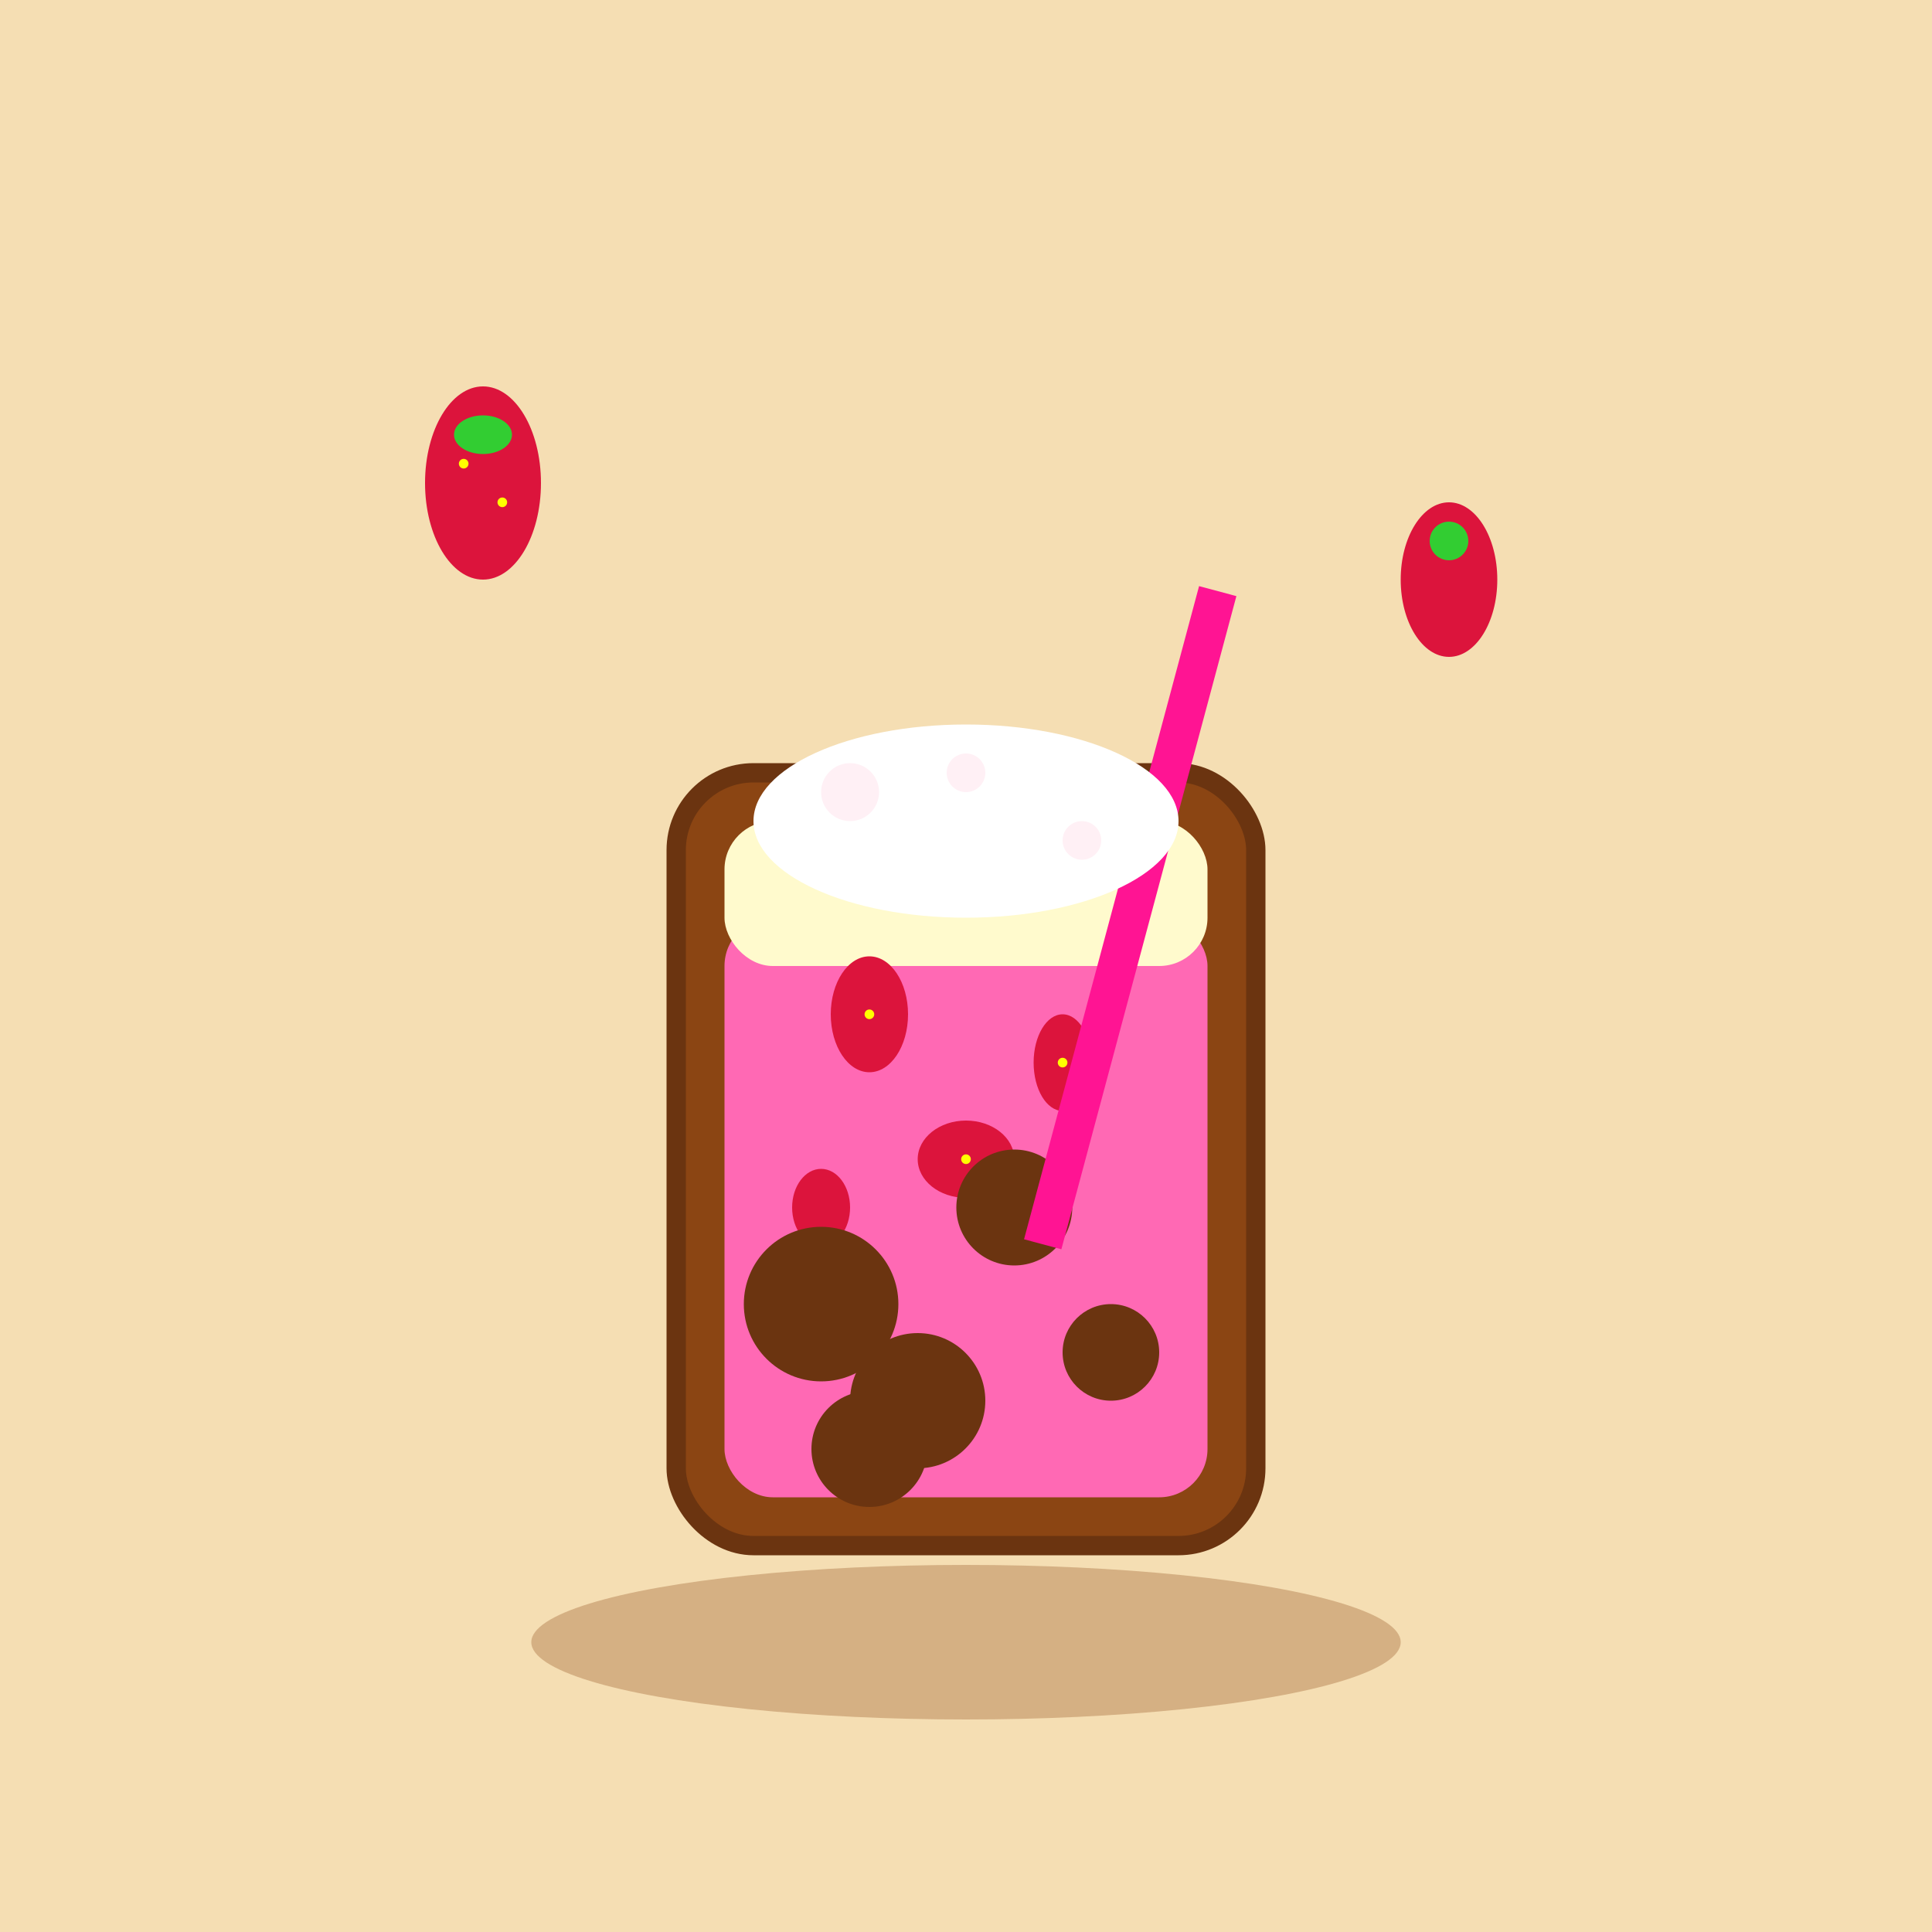 <svg viewBox="0 0 200 200" xmlns="http://www.w3.org/2000/svg">
  <!-- Background -->
  <rect width="200" height="200" fill="#F5DEB3"/>
  
  <!-- Cup -->
  <ellipse cx="100" cy="170" rx="45" ry="8" fill="#8B4513" opacity="0.3"/>
  <rect x="70" y="80" width="60" height="80" rx="8" fill="#8B4513" stroke="#6B3410" stroke-width="2"/>
  
  <!-- Strawberry Drink -->
  <rect x="75" y="95" width="50" height="60" rx="5" fill="#FF69B4"/>
  
  <!-- Cream Layer -->
  <rect x="75" y="85" width="50" height="15" rx="5" fill="#FFFACD"/>
  
  <!-- Strawberry Pieces -->
  <ellipse cx="90" cy="105" rx="4" ry="6" fill="#DC143C"/>
  <ellipse cx="110" cy="110" rx="3" ry="5" fill="#DC143C"/>
  <ellipse cx="100" cy="120" rx="5" ry="4" fill="#DC143C"/>
  <ellipse cx="85" cy="125" rx="3" ry="4" fill="#DC143C"/>
  
  <!-- Seeds on Strawberry Pieces -->
  <circle cx="90" cy="105" r="0.5" fill="#FFFF00"/>
  <circle cx="110" cy="110" r="0.5" fill="#FFFF00"/>
  <circle cx="100" cy="120" r="0.5" fill="#FFFF00"/>
  
  <!-- Bubbles -->
  <circle cx="85" cy="135" r="8" fill="#6B3410"/>
  <circle cx="105" cy="125" r="6" fill="#6B3410"/>
  <circle cx="95" cy="145" r="7" fill="#6B3410"/>
  <circle cx="115" cy="140" r="5" fill="#6B3410"/>
  <circle cx="90" cy="150" r="6" fill="#6B3410"/>
  
  <!-- Pink Straw -->
  <rect x="115" y="60" width="4" height="70" fill="#FF1493" transform="rotate(15 117 95)"/>
  
  <!-- Whipped Cream Top -->
  <ellipse cx="100" cy="85" rx="22" ry="10" fill="#FFFFFF"/>
  <circle cx="88" cy="82" r="3" fill="#FFF0F5"/>
  <circle cx="112" cy="87" r="2" fill="#FFF0F5"/>
  <circle cx="100" cy="80" r="2" fill="#FFF0F5"/>
  
  <!-- Fresh Strawberry on Side -->
  <ellipse cx="50" cy="50" rx="6" ry="10" fill="#DC143C"/>
  <ellipse cx="50" cy="45" rx="3" ry="2" fill="#32CD32"/>
  <circle cx="48" cy="48" r="0.5" fill="#FFFF00"/>
  <circle cx="52" cy="52" r="0.5" fill="#FFFF00"/>
  
  <ellipse cx="150" cy="60" rx="5" ry="8" fill="#DC143C"/>
  <ellipse cx="150" cy="56" rx="2" ry="2" fill="#32CD32"/>
</svg>
